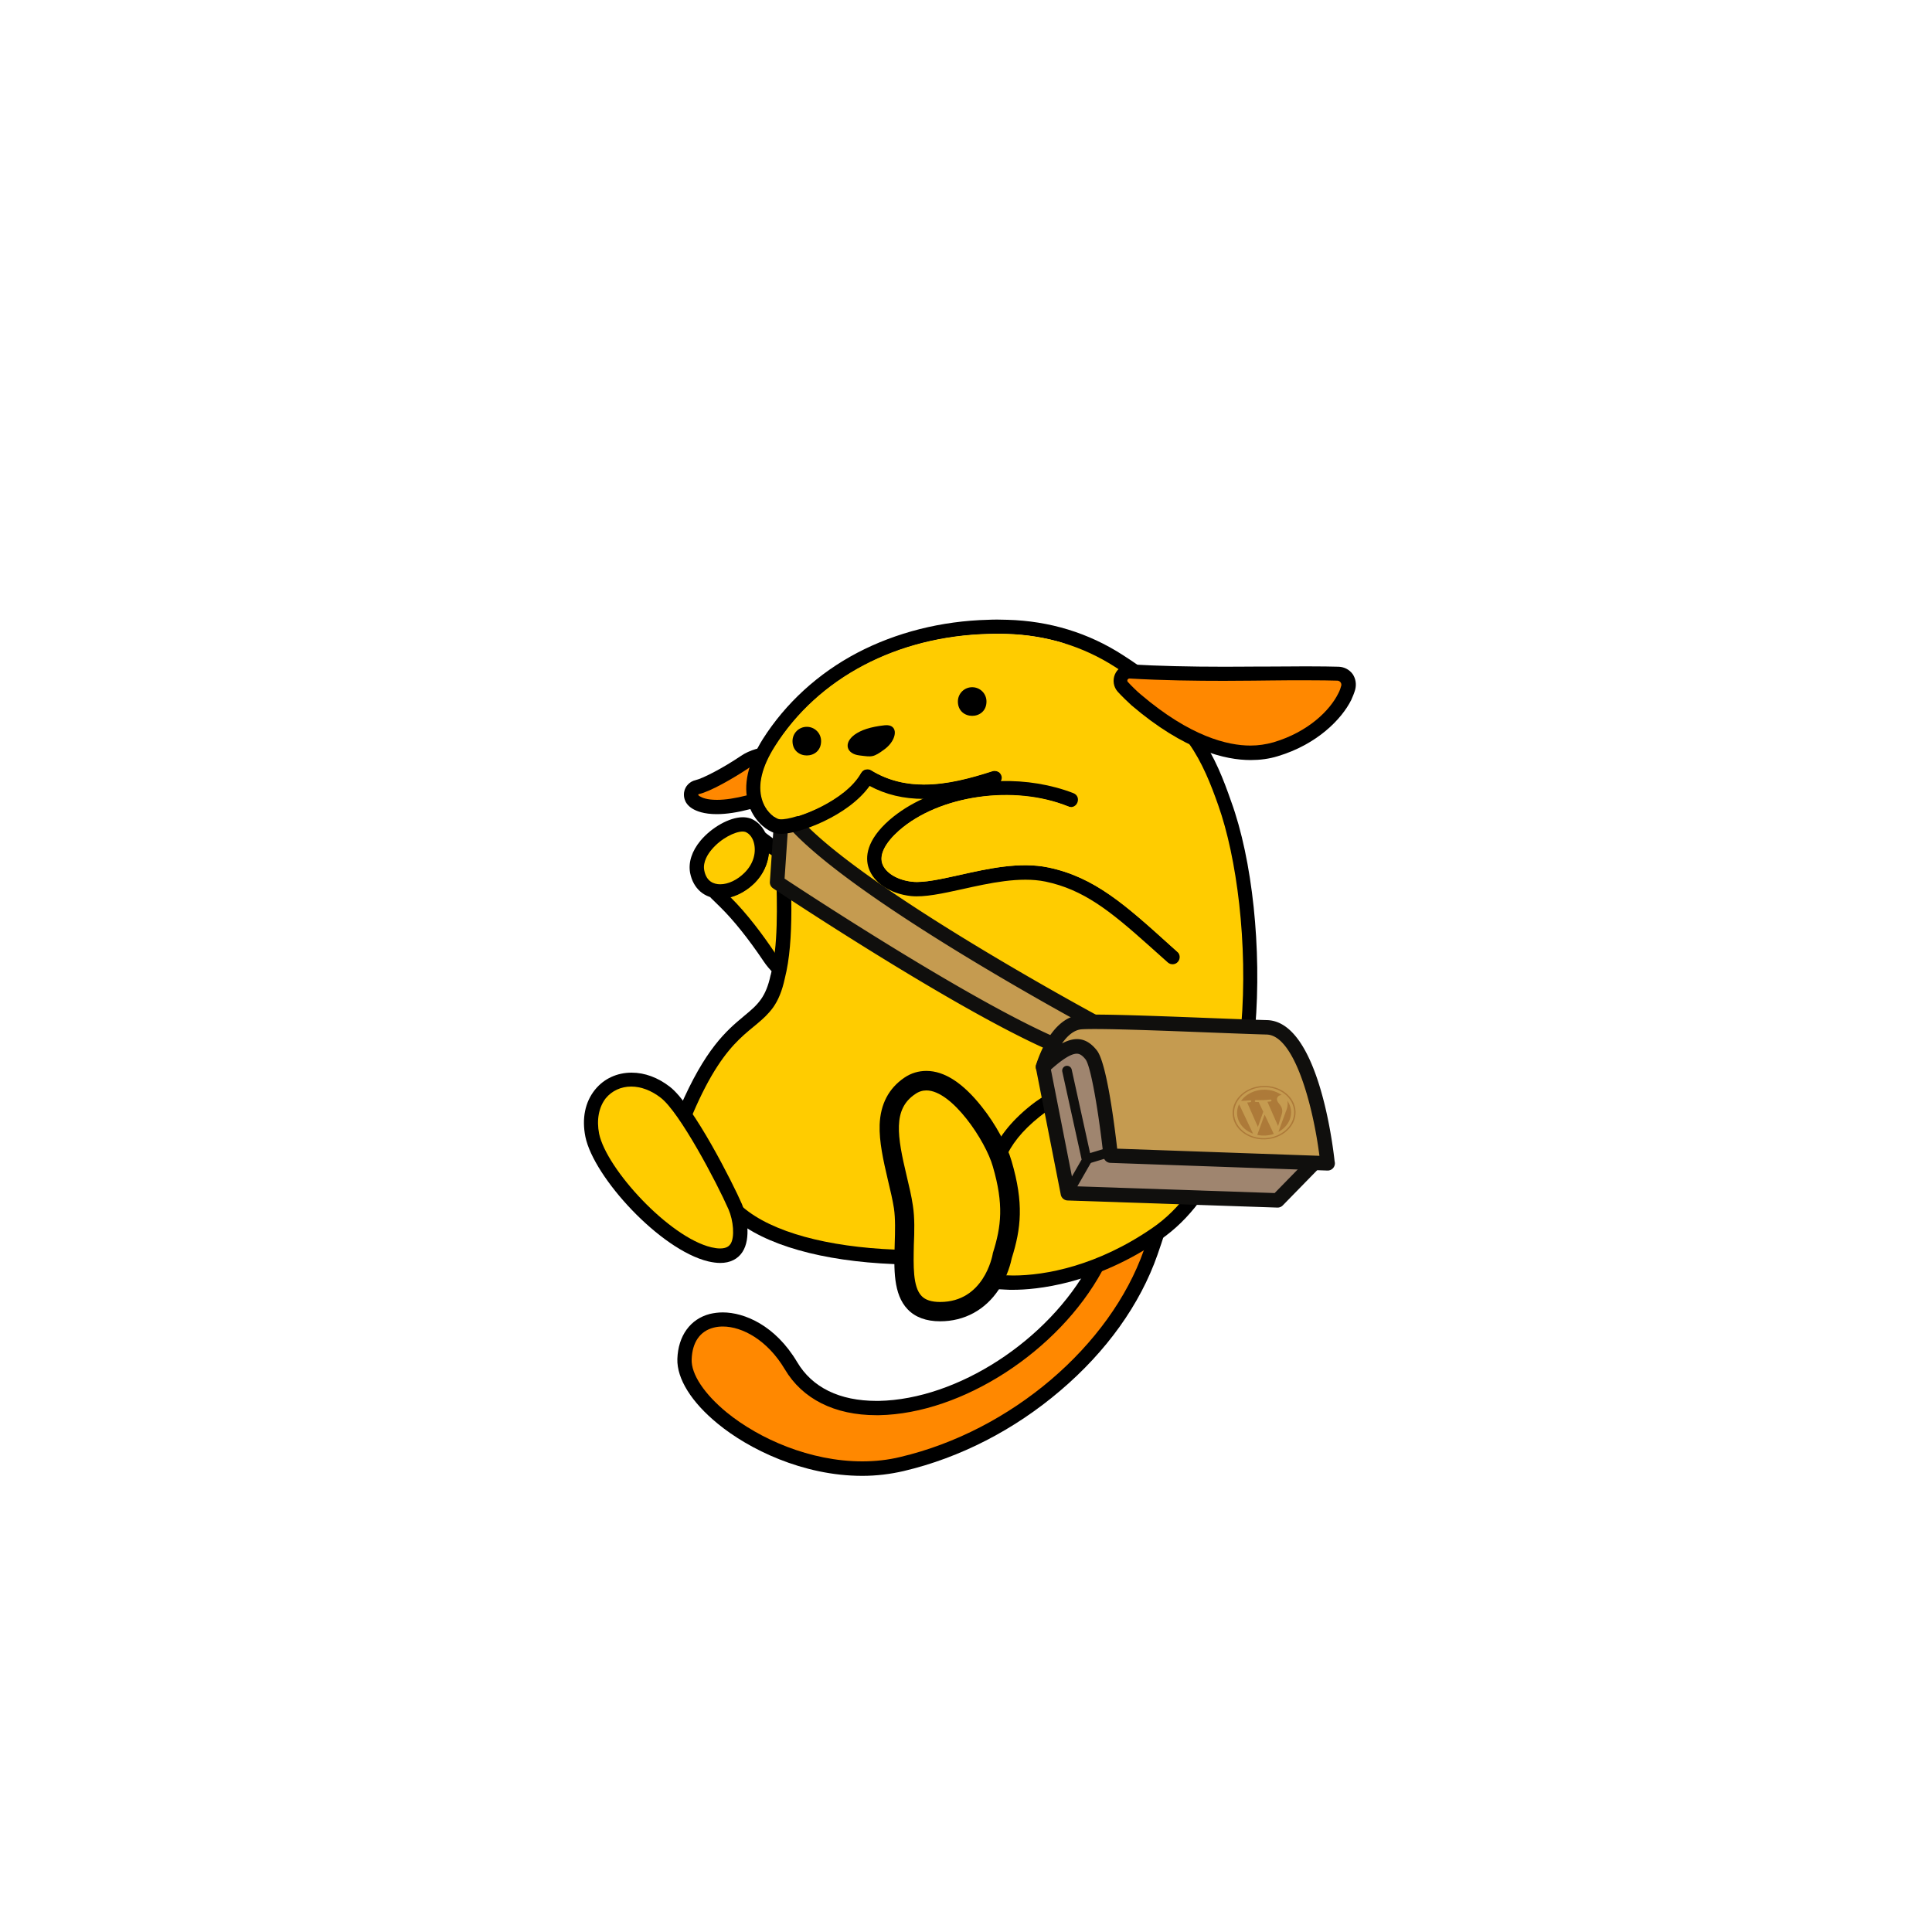 <svg xmlns="http://www.w3.org/2000/svg" viewBox="0 0 1000 1000">
    <path d="M436.6 504c-4.5 5.1-10.5 7.9-17 7.9-9.1 0-18.5-5.5-24.4-14.4-7.8-11.6-15.5-21.2-22.3-27.9l-4.8-4.7c-2-2-1.1-5.3 1.6-6.1l6.5-1.7c3.2-.9 6.4-2.7 9.1-5.5 3-3 4.8-6.7 5.2-10.4V430c0-1.3 1.5-2.1 2.5-1.3l9.3 6.9c.7.5 1.7 1.1 2.9 1.7 10.2 4.9 31.7 27.4 35.7 46.7 2.1 10.1-1.2 16.5-4.3 20z"/>
    <path fill="#fc0"
          d="M402.1 444.1c-1.5-.7-2.9-1.5-4.2-2.4-.5 5.5-3 11-7.3 15.3-3.7 3.7-8.1 6.2-12.5 7.4 8.7 8.6 17 19.8 23.2 29.1 4.5 6.7 11.6 11.1 18.3 11.1 4.1 0 8.1-1.6 11.4-5.4 13-14.8-17.3-49.6-28.9-55.1z"
          class="st0"/>
    <path d="M599.1 649.5c-9 25.7-26.4 50-50.3 70.3-23.8 20.3-51.8 34.7-81 41.6-6.9 1.6-14.1 2.5-21.5 2.5-30.8 0-58.9-13.9-74.8-27-13.6-11.1-21.2-23.3-20.9-33.5.4-12 6.7-20.7 16.8-23.3 2.1-.5 4.3-.8 6.7-.8 11.2 0 27.2 6.7 38.5 25.7 7.8 13.2 22 20.1 41.1 20.1h1.2c40.7-.8 87.6-31.2 109.1-70.8 7.7-14.1 13.2-29.6 17.1-40.8 1.9-5.4 3.6-10.1 5.1-13.5 1.3-3.1 4.1-9.4 10.4-9.4 4.1 0 7.6 1.8 9.9 5 5.5 7.6 3.3 23.3-7.4 53.9z"/>
    <path fill="#f80"
          d="M570.5 657.8c-22.7 41.7-72.5 73.9-115.5 74.7h-1.4c-21.6 0-38.3-8.4-47.4-23.8-9-15.1-22-22.1-32.1-22.1-1.7 0-3.3.2-4.8.6-7 1.8-11 7.6-11.3 16.4-.3 7.7 6.6 18 18.2 27.5 16.8 13.7 43.2 25.3 70.1 25.3 6.6 0 13.3-.7 19.8-2.3 57.2-13.5 108.5-57.4 126-107.1 5.4-15.3 16.7-49.2 4.5-49.2-4.5.1-10.8 31.8-26.1 60z"
          class="st1"/>
    <path d="M649.7 531.9c-2 24-6.7 45.1-13.9 62.9-8.5 20.9-20.3 36.6-35.1 46.8-34 23.4-64.8 26-76.4 26-1.3 0-2.5 0-3.8-.1-18.4-.8-26-4.4-32.7-7.5-5.9-2.8-11-5.2-24.9-5.7-37.5-1.5-67-9.9-83.1-23.6-.2-.1-.5-.4-.9-.7-4.8-3.5-19.3-14.3-25-24.7-5.3-9.7-6.2-22.3-2.3-31.4 13.4-31.2 24.5-40.5 33.5-48 3.6-3 6.4-5.3 8.8-8.7 2.2-3.1 3.8-7.1 4.9-12.2 0-.1 0-.2.1-.3 3.9-15 3.4-34.9 2.8-56-.2-5.7-.3-11.7-.4-17.5v-.1c0-18.6 9.6-40.7 25.7-59.2 18.1-20.8 41.6-33.6 66.1-36.2 20.2-2.1 34.3-3.1 45.9-3.1 43.7 0 58.6 14.8 82.2 48.4 7.5 10.6 12.1 22.5 16 33.7 11.1 30.4 15.9 76.5 12.5 117.2z"/>
    <path fill="#fc0"
          d="M358.5 576.7c-3 7-2.2 17.4 2 25 5.6 10.3 23 22.2 24.1 23.2 15.1 12.9 43.7 20.5 78.7 21.9 31.2 1.3 24.3 11.8 57.6 13.3 1.1 0 2.2.1 3.5.1 16.7 0 43.7-5 72.2-24.7 58-39.9 52.9-165.3 34-218.6-3.9-11.1-8.3-22.2-15.1-31.9-23.5-33.5-36.6-45.2-76.2-45.2-12.2 0-26.9 1.1-45.1 3.1-49.9 5.3-85.3 55.3-85.3 88.1.3 27.4 2.5 55.1-2.7 75.5-1.4 6.5-3.4 11.2-6 14.9-9.8 13.5-23.4 12.4-41.7 55.3z"
          class="st0"/>
    <path fill="#c59b50"
          d="M567.818 529.766s-142.795-76.631-162.937-112.233l-2.664 39.146s108.371 72.236 153.712 88.115c45.34 15.88 11.89-15.028 11.89-15.028"/>
    <path fill="#100f0d"
          d="M406.094 454.765c14.333 9.465 109.87 72.073 151.072 86.503 10.206 3.574 15.23 4.326 17.648 4.326.428 0 .762-.025 1.014-.054-.828-2.5-5.276-8.085-10.205-12.708-9.465-5.096-124.652-67.518-157.701-104.937Zm168.72 98.306c-4.421 0-11.003-1.553-20.121-4.745-45.267-15.858-150.107-85.577-154.55-88.535a3.742 3.742 0 0 1-1.655-3.364l2.662-39.149a3.738 3.738 0 0 1 2.901-3.391 3.74 3.74 0 0 1 4.083 1.804c19.384 34.261 160.036 110.021 161.451 110.784.28.15.538.334.768.548 5.796 5.353 15.144 15.289 12.642 21.686-.78 1.99-2.83 4.362-8.181 4.362"/>
    <path d="M384.3 648c-2.4 3.7-6.4 5.7-11.5 5.7-1.9 0-4-.3-6.2-.8-25-6-59.3-43.6-63.6-64.5-1.9-9.4-.2-18 5-24.4 4.6-5.7 11.4-8.8 18.9-8.8 6.8 0 13.6 2.5 19.8 7.3 12.2 9.4 32.9 50.5 37.3 60.7 2.5 5.8 4.9 17.7.3 24.8z"/>
    <path fill="#fc0"
          d="M310.1 586.8c3.8 18.2 36.2 53.6 58.1 58.8 1.7.4 3.2.6 4.5.6 3.4 0 4.7-1.3 5.4-2.3 2.3-3.5 1.5-12.1-1-17.9-6.1-13.9-25.3-50.3-35.1-57.8-4.9-3.8-10.2-5.8-15.3-5.8-5.3 0-10 2.2-13.2 6.1-3.6 4.7-4.8 11.2-3.4 18.3z"
          class="st0"/>
    <path d="M413.3 399.4c-.4 4.4-3.8 8.4-11.1 12.9-4.7 3-10.2 5.5-13.9 6.5-6.5 1.7-12.3 2.6-17.3 2.6-6.7 0-10.6-1.6-12.7-2.9-4.8-3-4.4-7.2-4.2-8.5.5-3.1 2.9-5.5 5.9-6.2 3.5-.8 13.5-5.8 23.6-12.6 4.2-2.9 10.7-4.8 16.1-4.8 5.8 0 9.1 2.2 10.8 4.1 2.1 2.4 3.1 5.5 2.8 8.9z"/>
    <path fill="#f80"
          d="M361.4 411.3c0 .3.4.7.9.9 1.1.7 3.6 1.8 8.8 1.8 4.3 0 9.5-.8 15.4-2.3 5.2-1.4 19.1-8.8 19.5-13 .1-1.3-.2-2.4-.9-3.2-1-1.1-2.8-1.7-5.3-1.7-3.9 0-8.9 1.5-11.9 3.5-8.5 5.7-20.5 12.5-26.1 13.7-.3.1-.4.2-.4.3z"
          class="st1"/>
    <path d="M516.4 328.1c1.6 0 3.2 0 4.8.1 20.6.6 39.5 6.5 55.9 17 11.2 7.2 17.5 11.4 25.9 25.2 1.5 2.5 9 .8 7.9-1.1-10.1-17.6-17.5-22.3-29.8-30.3-17.7-11.4-37.8-17.6-59.7-18.2-1.6 0-3.3-.1-5-.1-1.6 0-3.3 0-4.9.1-24.3.6-47.8 6.6-67.8 17.1-20.2 10.6-37.1 26.1-48.9 44.7-7.7 12.3-10.3 23.9-7.4 33.5 2.4 7.8 7.9 12.7 12.3 14.6 1.4.6 2.9.9 4.7.9 9.3 0 34.7-9.3 45.7-24.8 8.4 4.5 17.6 6.7 28.1 6.7 12.6 0 25-3.2 36.4-6.9 3-1 3.8-2.2 3.9-4.1 0-1.3-1.2-3.6-3.8-3.5-.3 0-.7.1-1 .2-11.2 3.6-23.3 6.9-35.4 6.9-9.3 0-18.6-2-27.4-7.4-.6-.4-1.3-.5-1.9-.5-1.3 0-2.5.6-3.2 1.8l-.1.1c-7.9 14.3-33.3 24.1-41.2 24.1-.7 0-1.3-.1-1.7-.3-2.8-1.2-6.6-4.6-8.2-10-2.3-7.5 0-17 6.6-27.4 22.5-35.7 63.4-57.1 110.6-58.3 1.4-.1 3-.1 4.6-.1"/>
    <path fill="#fc0"
          d="M516.6 399.4c-1-.4-2-.7-3-.3-19.7 6.3-42.5 12-62.8-.5-1.7-1.1-4-.5-5.1 1.2l-.1.1c-8.6 15.7-38.3 26-43 23.9-2.8-1.2-6.6-4.6-8.2-10-2.3-7.5 0-17 6.6-27.4 22.5-35.7 63.4-57.1 110.6-58.3 3.1-.1 6.3-.1 9.5 0 20.6.6 39.5 6.5 55.9 17 13.2 8.5 19.7 12.7 30.6 33.6 5.6 10.5-84.4 23.5-91 20.7z"
          class="st0"/>
    <path d="M701.4 357.1c-.5 1.7-1.2 3.4-2 5.2-5 10-17.7 23-38 29.1-4.5 1.4-9.3 2-14 2h-.1c-13 0-34.2-4.9-61.6-28.3-1.9-1.7-5.1-4.8-7.1-7-2.3-2.5-2.8-6.1-1.5-9.1s4.4-5.1 7.8-5.1h.5c13.9.8 30.1 1.2 48.4 1.2 8.1 0 14.8-.1 19.3-.1h4.5c7.4 0 13.3-.1 18.2-.1 8.1 0 13.7.1 17.1.2 2.9.1 5.6 1.5 7.3 3.9 1.5 2.3 2 5.2 1.2 8.1z"/>
    <path fill="#f80"
          d="M590.4 359.4c25.7 21.9 45.1 26.5 56.8 26.5h.1c4 0 8-.6 11.9-1.7 18.1-5.4 29.2-16.6 33.5-25.3.8-1.5 1.2-2.8 1.5-3.9.4-1.3-.6-2.6-1.9-2.7-3.3-.1-8.9-.2-16.7-.2-5.4 0-11.6 0-18.2.1-3.3 0-12.2.2-23.9.2-13.9 0-31.7-.2-48.8-1.2h-.1c-.9 0-1.5 1.1-.8 1.8 2 2.2 5 5.1 6.6 6.4z"
          class="st1"/>
    <path d="M417.6 376.2c-4.1 0-7.4 3.3-7.4 7.4 0 9.9 14.8 9.9 14.8 0 0-4.1-3.3-7.4-7.4-7.4zm85.6-20.5c-4.1 0-7.4 3.3-7.4 7.4 0 9.9 14.8 9.9 14.8 0 0-4.1-3.3-7.4-7.4-7.4z"/>
    <path d="M457.9 375.4c-7.4.8-12.3 2.5-15.6 4.9-5.9 4.4-4.1 9.9 2.5 10.7 6.6.8 7.1 1.2 13.2-3.3 6.5-4.9 7.3-13.1-.1-12.3z"
          style="animation:Face--group__nose .3s 0s 4 normal linear forwards"/>
    <path fill="#fc0"
          d="M512.4 655.2c-4.6-5.2-3.7-15.7-1.9-29.4 2.6-19.8 5-34.5 25.4-50.8 24.4-19.5 62.2-15 76.2-.5 3.6 3.7 6.7 10.9 7.3 18.8.9 11.4-22.2 42.4-44.8 51.8-22.6 9.6-54 19.3-62.2 10.1z"
          class="st0"/>
    <path d="M512.4 658.9c-1.2 0-2.3-.5-3-1.6-4.7-6.7-4.5-17.2-2.6-32 2.5-19 4.6-35.5 26.8-53.2 26.8-21.4 63.7-14 78.4.7 1.4 1.4 1.4 3.8 0 5.2-1.4 1.4-3.8 1.4-5.2 0-12.5-12.5-45.4-18.7-68.6-.1-18.9 15.1-21.4 28.2-24.1 48.4-1.4 11-2.3 21.8 1.3 26.7 1.2 1.7.8 4-.9 5.2-.6.5-1.4.7-2.1.7z"/>
    <path d="M523.7 651.2c-.4 1.9-2 9.1-6.7 16.2-7 10.6-17.8 16.5-30.4 16.5-7.2 0-12.9-2.1-16.8-6.2-7.5-7.8-7.1-21-6.7-33.7v-.1c.2-6.4.4-13.1-.4-18.5-.7-4.4-1.8-9.1-3.1-14.5-2.4-10.2-4.6-20.1-4.3-28.7.4-10.7 4.7-18.9 12.8-24.4 3.5-2.4 7.4-3.5 11.4-3.5 9.3 0 18.9 6.2 28.7 18.6 7.1 8.9 13.1 20 15.4 28.1 6.4 21.8 4.9 34.9.1 50.2z"/>
    <path fill="#fc0"
          d="M477 670.8c2 2.1 5.2 3.1 9.6 3.1 22.6 0 27-23.7 27.2-24.7 0-.2.1-.4.1-.6 4.4-13.9 5.7-25.2 0-44.8-3.7-13.2-21.1-39.4-34.4-39.4-2 0-4 .6-5.8 1.9-11.7 7.8-9.3 21.8-4.4 42.4 1.2 5.1 2.5 10.4 3.2 15.3 1 6.4.8 13.5.5 20.4-.2 10.6-.6 21.6 4 26.4z"
          class="st0"/>
    <path d="M478 413.3c-6.4 2.9-12.4 6.6-17.6 11.1-12.1 10.6-12.6 19.4-10.8 24.8 2.5 7.7 11.1 13.4 21.9 14.6 7.1.7 16.2-1.3 26.7-3.6 13.9-3.1 29.7-6.6 42.9-3.9 19.6 4.1 33.3 15 53.1 32.7l10.3 9.2c1.5 1.3 3.9 1.2 5.2-.4 1.3-1.5 1.2-3.9-.4-5.2l-2.9-2.6c-24-21.7-39.9-36-63.8-41-14.8-3.1-31.3.6-46 3.9-9.5 2.1-18.5 4.1-24.3 3.5-7.8-.8-14.1-4.6-15.7-9.5-1.5-4.7 1.6-10.7 8.7-17 20.7-18.2 59.1-23.7 87.5-12.5 4.7 1.9 7.4-5.1 2.7-6.9-11.4-4.4-24.6-6.6-37.7-6.2-10.1.4-30.5 4.8-39.8 9z"/>
    <path fill="#fc0"
          d="M615.4 451c11.7 12.2 17 60.3-6 41.6l-2.9-2.6c-24-21.7-39.9-36-63.8-41-14.8-3.1-31.3.6-46 3.9-9.5 2.1-18.5 4.1-24.3 3.5-7.8-.8-14.1-4.6-15.7-9.5-1.5-4.7 1.6-10.7 8.7-17 20.7-18.2 59.3-24 87.5-12.5 4.6 2 46.1 16.5 62.5 33.6z"
          class="st0"/>
    <path d="M390.6 457c-5.2 5.1-11.7 8.1-17.8 8.1-8.1 0-14-5.1-15.6-13.3-1-5.4.9-11.3 5.4-16.7 5.8-6.9 14.9-12 21.7-12.1h.2c1.3 0 2.6.2 3.8.6h.2l.1.1c4.5 1.8 7.9 6.2 9.1 11.8 1.4 7.5-1.2 15.5-7.1 21.5z"/>
    <path fill="#fc0"
          d="M385.4 451.7c4.2-4.2 6-9.6 5-14.7-.6-3.1-2.3-5.5-4.6-6.4-.4-.1-.9-.2-1.3-.2h-.1c-4 0-11.3 3.6-16.1 9.4-1.8 2.1-4.6 6.3-3.8 10.6 1.1 6 5.1 7.3 8.3 7.3 4.1 0 8.8-2.2 12.6-6z"
          class="st0"/>
    <path fill="#9f856f"
          d="m552.724 617.629 108.55 3.685 19.922-20.392-25.912-57.885-109.94-3.107-5.473 12.313 12.853 65.386"/>
    <path fill="#100f0d"
          d="m555.82 613.993 103.934 3.528 16.991-17.393-23.914-53.422-105.089-2.971-3.976 8.947zm105.455 11.06c-.043 0-.085 0-.128-.004l-108.55-3.685a3.737 3.737 0 0 1-3.54-3.015l-12.855-65.386a3.741 3.741 0 0 1 .25-2.238l5.474-12.316c.613-1.382 2.005-2.332 3.522-2.215l109.943 3.108a3.734 3.734 0 0 1 3.307 2.206l25.91 57.885a3.736 3.736 0 0 1-.738 4.14l-19.921 20.393a3.736 3.736 0 0 1-2.674 1.126"/>
    <path fill="#c59b50"
          d="M539.87 552.243s6.364-22.404 19.887-23.212c13.521-.806 71.844 2.032 95.995 2.715 24.151.683 31.395 70.392 31.395 70.392l-112.261-3.973s-4.93-45.608-10.073-52.14c-5.832-7.404-12.256-5.44-24.942 6.218"/>
    <path fill="#100f0d"
          d="m578.243 594.545 104.693 3.705c-3.265-25.709-12.912-62.362-27.289-62.771-7.349-.208-17.858-.614-29.31-1.054-21.765-.842-46.437-1.8-59.737-1.8-2.879 0-5.104.045-6.621.138-4.076.241-7.556 3.419-10.282 7.316 7.51-3.972 13.147-2.597 18.054 3.633 4.942 6.276 8.95 37.283 10.492 50.833zm108.954 11.33a.212.212 0 0 1-.047 0h-.132l-112.264-3.974a3.74 3.74 0 0 1-3.584-3.335c-2.37-21.893-6.492-46.67-9.295-50.227-2.054-2.61-3.51-2.944-4.546-2.944-4.016 0-10.445 5.48-14.931 9.6a3.735 3.735 0 0 1-4.49.43 3.74 3.74 0 0 1-1.635-4.204c.289-1.016 7.273-24.968 23.261-25.923 1.689-.102 3.998-.149 7.066-.149 13.442 0 38.194.96 60.03 1.804 11.418.441 21.9.848 29.227 1.054 26.035.738 33.872 63.265 34.944 73.13.09.32.134.657.134 1a3.736 3.736 0 0 1-3.738 3.739"/>
    <path fill="#100f0d"
          d="M552.722 620.12c-.421 0-.847-.106-1.237-.331a2.487 2.487 0 0 1-.922-3.4l9.294-16.205-10.01-45.494a2.49 2.49 0 0 1 1.9-2.968 2.5 2.5 0 0 1 2.968 1.9l10.217 46.432a2.481 2.481 0 0 1-.274 1.772l-9.772 17.041a2.487 2.487 0 0 1-2.164 1.254"/>
    <path fill="#100f0d"
          d="M563.736 602.067a2.49 2.49 0 0 1-2.385-1.771 2.489 2.489 0 0 1 1.665-3.106l11.573-3.495a2.484 2.484 0 0 1 3.105 1.664 2.489 2.489 0 0 1-1.664 3.105l-11.574 3.497a2.481 2.481 0 0 1-.72.106"/>
    <path fill="#ad7a39"
          d="M640.318 576.409c.17 4.695 3.532 8.632 8.262 10.385l-7.227-15.255a10.323 10.323 0 0 0-1.035 4.87m23.379-1.448c-.053-1.465-.71-2.457-1.271-3.227-.743-.952-1.438-1.754-1.473-2.731-.04-1.092.897-2.141 2.27-2.19.063-.004.12.001.182.001-2.557-1.84-5.911-2.9-9.547-2.769-4.882.178-9.099 2.46-11.479 5.767.33-.002.638-.008.9-.017 1.46-.053 3.718-.286 3.718-.286.75-.066.875.872.125.974 0 0-.755.102-1.595.172l5.555 12.658 2.774-7.893-2.36-4.982c-.756-.01-1.47-.06-1.47-.06-.753-.01-.701-.992.054-.981 0 0 2.31.067 3.683.016 1.46-.051 3.719-.286 3.719-.286.752-.064.874.872.124.975 0 0-.755.102-1.595.172l5.513 12.56 1.25-4c.544-1.665.96-2.859.923-3.873"/>
    <path fill="#ad7a39"
          d="m654.57 576.93-3.815 10.489a16.326 16.326 0 0 0 3.965.341 16.139 16.139 0 0 0 4.613-.842 1.158 1.158 0 0 1-.105-.16l-4.657-9.829m11.769-7.161c.073.376.123.78.138 1.215.045 1.205-.172 2.566-.907 4.287l-3.885 10.626c4.077-2.208 6.73-6.128 6.571-10.502-.074-2.06-.765-3.976-1.916-5.626"/>
    <path fill="#ad7a39"
          d="M654.768 589.091c-8.568.312-15.753-5.353-16.017-12.625-.264-7.272 6.49-13.44 15.057-13.751s15.755 5.351 16.02 12.623c.264 7.272-6.493 13.442-15.06 13.753zm-.982-27.012c-8.98.327-16.06 6.794-15.783 14.414.277 7.622 7.808 13.558 16.787 13.23 8.982-.325 16.062-6.792 15.783-14.413-.277-7.62-7.808-13.557-16.787-13.231"/>
</svg>